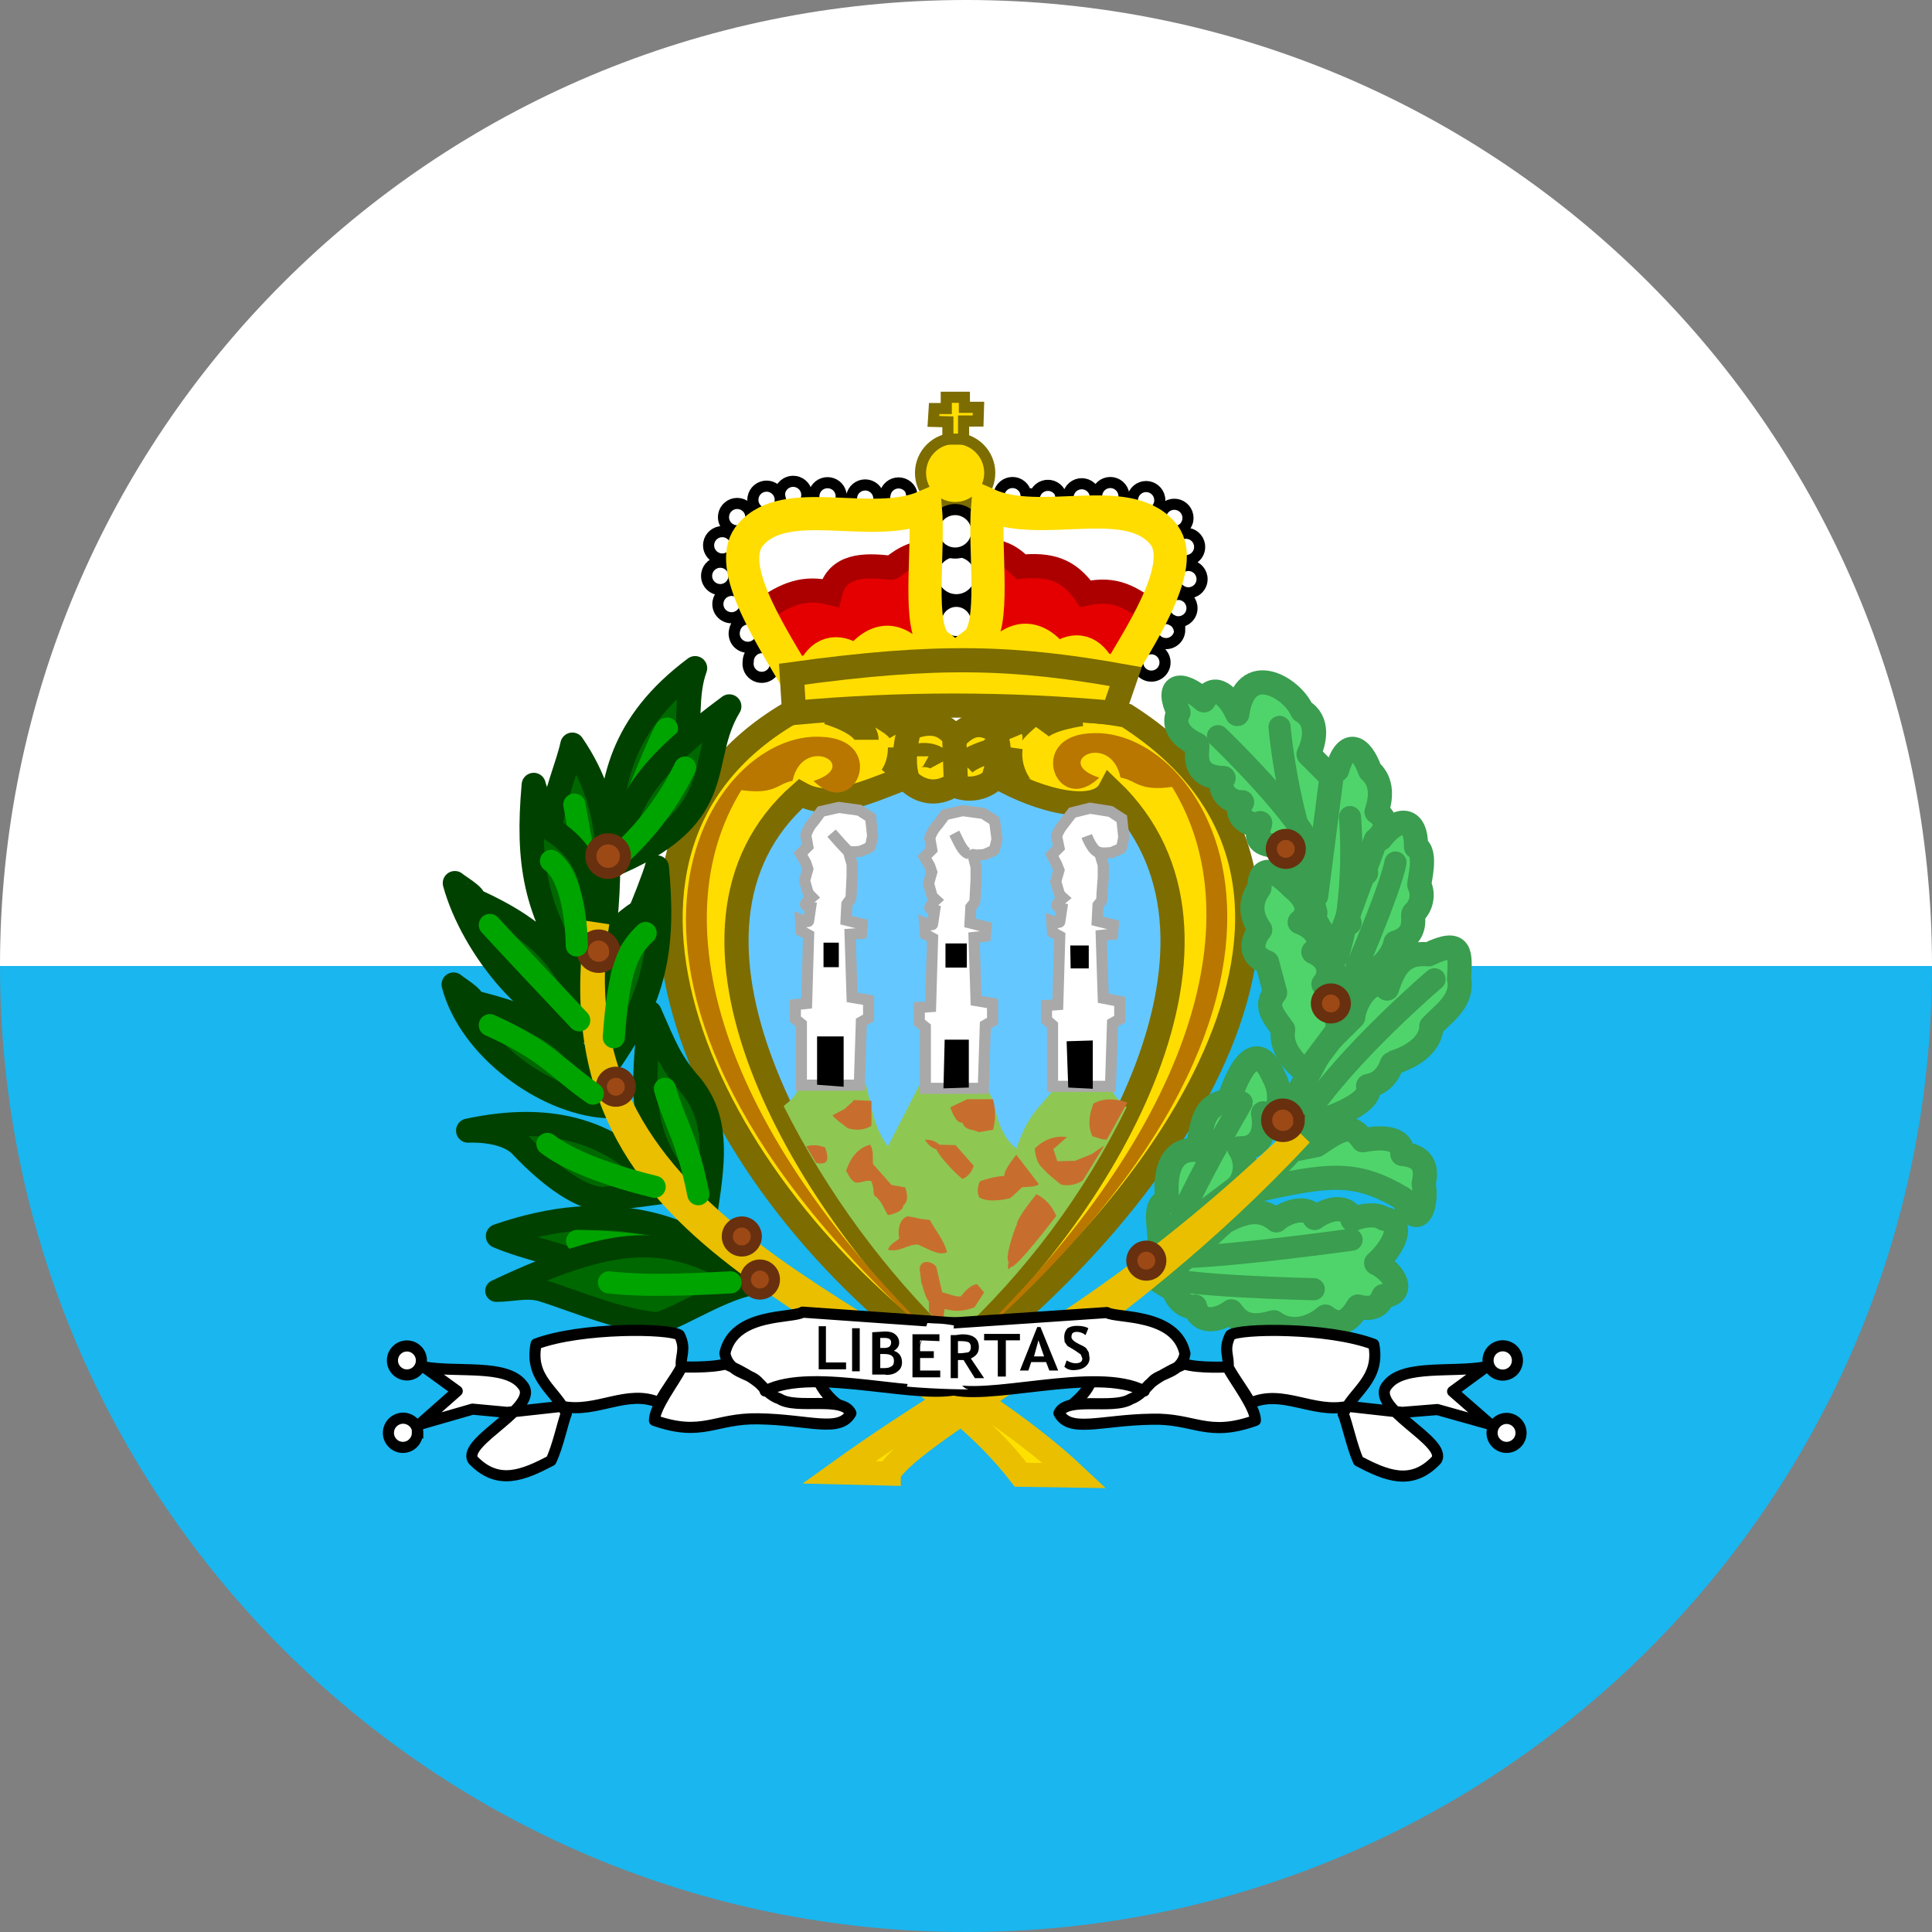 <svg width="24" height="24" viewBox="0 0 24 24" fill="none" xmlns="http://www.w3.org/2000/svg">
<rect x="0" y="0" width="24" height="24" fill="#808080" stroke="none"/>
<g clip-path="url(#clip0_2214_3994)">
<g clip-path="url(#clip1_2214_3994)">
<path fill-rule="evenodd" clip-rule="evenodd" d="M-4 12H28V24H-4V12Z" fill="#19B6EF"/>
<path fill-rule="evenodd" clip-rule="evenodd" d="M-4 0H28V12H-4V0Z" fill="white"/>
<path fill-rule="evenodd" clip-rule="evenodd" d="M11.85 16.96C14.48 15 17.3 11 13.995 8.89C13.38 8.77 12.695 8.805 12.36 9.07C12.185 8.97 12.045 8.98 11.87 9.165C11.745 9.015 11.62 8.945 11.37 9.02C11.13 8.892 10.868 8.813 10.598 8.787C10.327 8.761 10.054 8.789 9.795 8.87C6.9 10.59 8.67 14.7 11.85 16.955V16.96Z" fill="#FFDD00" stroke="#7D6C00" stroke-width="0.3"/>
<path fill-rule="evenodd" clip-rule="evenodd" d="M16.7 12.505C16.7 12.505 17 12.105 17.01 12.105C17.305 11.935 17.335 11.71 17.335 11.71C17.63 11.62 17.535 11.375 17.56 11.345C17.609 11.302 17.642 11.243 17.654 11.179C17.667 11.115 17.659 11.049 17.63 10.99C17.63 10.95 17.73 10.57 17.59 10.52C17.595 10.12 17.35 10.155 17.15 10.42C16.94 10.48 16.895 10.655 16.97 10.845C16.695 10.845 16.685 11.245 16.765 11.465C16.4 11.455 16.6 11.865 16.59 11.885C16.47 11.945 16.685 12.525 16.705 12.505H16.7ZM14.4 15.915L14.58 16.025C14.62 16.165 14.75 16.255 14.845 16.23C14.895 16.445 15.125 16.415 15.295 16.29C15.43 16.49 15.595 16.49 15.825 16.425C16.025 16.575 16.29 16.51 16.465 16.355C16.65 16.505 16.775 16.395 16.87 16.23C17.02 16.27 17.13 16.245 17.185 16.1C17.47 16.075 17.33 15.805 17.095 15.69C17.28 15.53 17.49 15.19 17.195 15.14C17.105 15.075 16.93 15.09 16.8 15.15C16.765 15 16.56 14.965 16.33 15.13C16.255 14.965 15.98 15.045 15.855 15.16C15.69 15.02 15.495 15.02 15.21 15.18L14.4 15.915ZM14.4 15.48C14.43 15.29 14.3 14.95 14.5 14.92C14.465 14.605 14.515 14.255 14.875 14.285C14.935 13.99 14.925 13.715 15.265 13.675C15.265 13.675 15.54 12.72 15.825 13.38C15.935 13.575 15.915 13.89 15.69 13.83C15.735 14.065 15.655 14.275 15.395 14.265C15.51 14.435 15.475 14.66 15.345 14.765L14.4 15.48ZM16.055 14.285L16.355 14.225C16.655 14.025 16.78 13.94 16.93 14.165C17.185 14.115 17.43 14.135 17.42 14.335C17.72 14.36 17.72 14.55 17.685 14.705C17.735 14.97 17.615 15.32 17.435 14.895C16.84 14.535 16.505 14.585 15.57 14.795L16.055 14.285ZM16.21 13.99C16.22 13.98 17.085 13.755 16.995 13.49C17.24 13.45 17.29 13.205 17.295 13.205C17.81 13.045 17.78 12.75 17.78 12.75C17.925 12.595 18.18 12.435 18.125 12.16C18.14 11.845 18.17 11.65 17.745 11.855C17.43 11.825 17.32 12.005 17.23 12.28C17.08 12.105 16.84 12.385 16.81 12.635C16.81 12.635 16.425 13.015 16.425 13.025L16.1 13.625L16.21 13.99Z" fill="#4FD46B" stroke="#3A9D4F" stroke-width="0.3" stroke-linejoin="round"/>
<path fill-rule="evenodd" clip-rule="evenodd" d="M16.225 13.32C16.02 13.165 15.905 12.975 15.94 12.79C15.805 12.605 15.71 12.495 15.84 12.33L15.74 11.955C15.47 11.855 15.585 11.63 15.655 11.55C15.528 11.37 15.525 11.197 15.645 11.03C15.645 10.705 15.875 10.83 16.06 11.03C16.06 11.03 16.38 11.255 16.145 11.455C16.38 11.54 16.445 11.74 16.315 11.825C16.52 11.915 16.55 12.1 16.44 12.225C16.645 12.385 16.57 12.595 16.63 12.78L16.225 13.32Z" fill="#4FD46B" stroke="#3A9D4F" stroke-width="0.3" stroke-linejoin="round"/>
<path fill-rule="evenodd" clip-rule="evenodd" d="M16.59 11.8C16.58 11.795 16.245 11.365 16.34 11.335C16.315 11.205 16.215 11.06 16.275 10.93C16.11 10.76 16.105 10.565 16.235 10.41C16.125 10.26 16.175 10.055 16.325 9.92C16.275 9.67 16.455 9.61 16.61 9.565C16.725 9.165 16.91 9.265 17.02 9.575C17.18 9.715 17.155 9.925 17.1 10.085C17.29 10.21 17.175 10.37 17.09 10.435L16.59 11.8Z" fill="#4FD46B" stroke="#3A9D4F" stroke-width="0.3" stroke-linejoin="round"/>
<path fill-rule="evenodd" clip-rule="evenodd" d="M16.54 9.655L16.255 9.37C16.33 9.22 16.39 8.955 16.175 8.83C16.055 8.545 15.465 8.185 15.37 8.87C15.28 8.665 15.09 8.46 14.955 8.7C14.645 8.435 14.48 8.515 14.64 8.85C14.64 8.85 14.495 9.075 14.87 9.25C14.9 9.28 14.75 9.655 15.2 9.665C15.115 9.795 15.25 9.975 15.43 9.965C15.305 10.12 15.52 10.29 15.655 10.225C15.6 10.4 15.605 10.485 15.85 10.51L16.125 10.825L16.35 11.13L16.54 9.655Z" fill="#4FD46B" stroke="#3A9D4F" stroke-width="0.3" stroke-linejoin="round"/>
<path d="M16.715 12.325C16.73 12.31 17.265 11.085 17.335 10.715M16.77 10.15C16.77 10.15 16.86 11.15 16.615 11.88M15.13 9.145C15.13 9.145 16.225 10.195 16.33 10.63M15.895 9.03C15.895 9.03 15.965 9.895 16.27 10.745M17.82 12.165C17.82 12.165 16.73 13.09 16.2 13.9M16.79 15.4C16.79 15.4 15.35 15.6 14.72 15.615M16.32 16.015C16.32 16.015 14.53 15.975 14.4 15.845M15.425 13.695C15.425 13.715 14.515 15.21 14.485 15.695" stroke="#3A9D4F" stroke-width="0.275" stroke-linecap="round"/>
<path fill-rule="evenodd" clip-rule="evenodd" d="M11.845 16.67C9.955 14.89 8.02 11.55 9.945 9.86C10.285 10.05 10.69 9.88 11.245 9.66C11.415 9.845 11.63 9.89 11.845 9.75C11.933 9.793 12.034 9.807 12.13 9.788C12.227 9.769 12.315 9.719 12.38 9.645C12.93 9.96 13.625 10.125 13.79 9.81C15.68 11.61 13.76 14.97 11.84 16.675L11.845 16.67Z" fill="#65C7FF" stroke="#7D6C00" stroke-width="0.3"/>
<path fill-rule="evenodd" clip-rule="evenodd" d="M11.85 16.62C10.988 15.786 10.273 14.812 9.735 13.74C9.835 13.655 9.88 13.63 9.93 13.49C10.22 13.53 10.375 13.54 10.755 13.47C10.835 13.76 10.85 14 11.03 14.24L11.415 13.49C11.686 13.558 11.969 13.558 12.24 13.49C12.4 13.7 12.34 14.025 12.625 14.27C12.795 13.77 12.96 13.74 13.13 13.47C13.38 13.56 13.54 13.52 13.745 13.455C13.845 13.58 13.795 13.575 13.995 13.755C13.465 14.835 12.74 15.806 11.855 16.62H11.85Z" fill="#8FC753"/>
<path fill-rule="evenodd" clip-rule="evenodd" d="M9.63 8.215C9.634 8.239 9.633 8.264 9.627 8.288C9.62 8.312 9.609 8.335 9.593 8.353C9.577 8.372 9.557 8.388 9.534 8.398C9.512 8.409 9.487 8.414 9.463 8.414C9.438 8.414 9.413 8.409 9.391 8.398C9.368 8.388 9.348 8.372 9.332 8.353C9.316 8.335 9.305 8.312 9.298 8.288C9.292 8.264 9.291 8.239 9.295 8.215C9.295 8.17 9.313 8.127 9.345 8.095C9.377 8.063 9.42 8.045 9.465 8.045C9.51 8.045 9.553 8.063 9.585 8.095C9.617 8.127 9.635 8.17 9.635 8.215H9.63ZM9.455 7.83C9.461 7.855 9.462 7.881 9.456 7.906C9.451 7.932 9.44 7.955 9.424 7.976C9.408 7.996 9.388 8.012 9.364 8.024C9.341 8.035 9.316 8.041 9.29 8.041C9.264 8.041 9.239 8.035 9.216 8.024C9.192 8.012 9.172 7.996 9.156 7.976C9.14 7.955 9.129 7.932 9.124 7.906C9.118 7.881 9.119 7.855 9.125 7.83C9.132 7.79 9.152 7.755 9.183 7.729C9.214 7.703 9.252 7.689 9.293 7.689C9.333 7.689 9.371 7.703 9.402 7.729C9.433 7.755 9.453 7.79 9.46 7.83H9.455ZM9.255 7.475C9.259 7.499 9.258 7.524 9.252 7.548C9.245 7.572 9.234 7.595 9.218 7.613C9.202 7.632 9.182 7.648 9.159 7.658C9.137 7.669 9.112 7.674 9.088 7.674C9.063 7.674 9.038 7.669 9.016 7.658C8.993 7.648 8.973 7.632 8.957 7.613C8.941 7.595 8.93 7.572 8.923 7.548C8.917 7.524 8.916 7.499 8.92 7.475C8.927 7.436 8.947 7.4 8.978 7.374C9.009 7.348 9.047 7.334 9.088 7.334C9.128 7.334 9.166 7.348 9.197 7.374C9.228 7.4 9.248 7.436 9.255 7.475ZM9.115 7.125C9.119 7.149 9.118 7.174 9.112 7.198C9.105 7.222 9.094 7.245 9.078 7.263C9.062 7.282 9.042 7.298 9.019 7.308C8.997 7.319 8.972 7.324 8.947 7.324C8.923 7.324 8.898 7.319 8.876 7.308C8.853 7.298 8.833 7.282 8.817 7.263C8.801 7.245 8.79 7.222 8.783 7.198C8.777 7.174 8.776 7.149 8.78 7.125C8.787 7.085 8.807 7.05 8.838 7.024C8.869 6.998 8.907 6.984 8.947 6.984C8.988 6.984 9.026 6.998 9.057 7.024C9.088 7.05 9.108 7.085 9.115 7.125ZM9.14 6.745C9.144 6.769 9.143 6.794 9.137 6.818C9.13 6.842 9.119 6.864 9.103 6.883C9.087 6.902 9.067 6.918 9.044 6.928C9.022 6.939 8.997 6.944 8.973 6.944C8.948 6.944 8.923 6.939 8.901 6.928C8.878 6.918 8.858 6.902 8.842 6.883C8.826 6.864 8.815 6.842 8.808 6.818C8.802 6.794 8.801 6.769 8.805 6.745C8.812 6.705 8.832 6.67 8.863 6.644C8.894 6.618 8.932 6.604 8.973 6.604C9.013 6.604 9.051 6.618 9.082 6.644C9.113 6.67 9.133 6.705 9.14 6.745ZM10.02 6.12C10.024 6.144 10.023 6.169 10.017 6.193C10.01 6.217 9.999 6.239 9.983 6.258C9.967 6.277 9.947 6.293 9.924 6.303C9.902 6.314 9.877 6.319 9.852 6.319C9.828 6.319 9.803 6.314 9.781 6.303C9.758 6.293 9.738 6.277 9.722 6.258C9.706 6.239 9.695 6.217 9.688 6.193C9.682 6.169 9.681 6.144 9.685 6.12C9.692 6.08 9.712 6.045 9.743 6.019C9.774 5.993 9.812 5.979 9.852 5.979C9.893 5.979 9.931 5.993 9.962 6.019C9.993 6.045 10.013 6.08 10.02 6.12Z" fill="white" stroke="black" stroke-width="0.138"/>
<path fill-rule="evenodd" clip-rule="evenodd" d="M9.69 6.18C9.694 6.204 9.693 6.229 9.687 6.253C9.68 6.277 9.669 6.299 9.653 6.318C9.637 6.337 9.617 6.353 9.594 6.363C9.572 6.374 9.547 6.379 9.523 6.379C9.498 6.379 9.473 6.374 9.451 6.363C9.428 6.353 9.408 6.337 9.392 6.318C9.376 6.299 9.365 6.277 9.358 6.253C9.352 6.229 9.351 6.204 9.355 6.18C9.362 6.14 9.382 6.105 9.413 6.079C9.444 6.053 9.482 6.039 9.523 6.039C9.563 6.039 9.601 6.053 9.632 6.079C9.663 6.105 9.683 6.14 9.69 6.18ZM9.325 6.395C9.329 6.419 9.328 6.444 9.322 6.468C9.315 6.492 9.304 6.514 9.288 6.533C9.272 6.552 9.252 6.568 9.229 6.578C9.207 6.589 9.182 6.594 9.158 6.594C9.133 6.594 9.108 6.589 9.086 6.578C9.063 6.568 9.043 6.552 9.027 6.533C9.011 6.514 9 6.492 8.993 6.468C8.987 6.444 8.986 6.419 8.99 6.395C8.997 6.355 9.017 6.32 9.048 6.294C9.079 6.268 9.117 6.254 9.158 6.254C9.198 6.254 9.236 6.268 9.267 6.294C9.298 6.32 9.318 6.355 9.325 6.395ZM10.445 6.125C10.451 6.15 10.452 6.176 10.446 6.201C10.441 6.227 10.43 6.25 10.414 6.271C10.398 6.291 10.378 6.307 10.354 6.319C10.331 6.33 10.306 6.336 10.28 6.336C10.254 6.336 10.229 6.33 10.206 6.319C10.182 6.307 10.162 6.291 10.146 6.271C10.13 6.25 10.119 6.227 10.114 6.201C10.108 6.176 10.109 6.15 10.115 6.125C10.124 6.088 10.145 6.055 10.175 6.032C10.205 6.009 10.242 5.996 10.28 5.996C10.318 5.996 10.355 6.009 10.385 6.032C10.415 6.055 10.436 6.088 10.445 6.125ZM10.915 6.165C10.919 6.189 10.918 6.214 10.912 6.238C10.905 6.262 10.893 6.284 10.878 6.303C10.862 6.322 10.842 6.338 10.819 6.348C10.797 6.359 10.772 6.364 10.748 6.364C10.723 6.364 10.698 6.359 10.676 6.348C10.653 6.338 10.633 6.322 10.617 6.303C10.601 6.284 10.59 6.262 10.583 6.238C10.577 6.214 10.576 6.189 10.58 6.165C10.587 6.125 10.607 6.09 10.638 6.064C10.669 6.038 10.707 6.024 10.748 6.024C10.788 6.024 10.826 6.038 10.857 6.064C10.888 6.09 10.908 6.125 10.915 6.165ZM11.325 6.14C11.331 6.165 11.332 6.191 11.326 6.216C11.321 6.242 11.31 6.265 11.294 6.286C11.278 6.306 11.258 6.322 11.235 6.334C11.211 6.345 11.186 6.351 11.16 6.351C11.134 6.351 11.109 6.345 11.085 6.334C11.062 6.322 11.042 6.306 11.026 6.286C11.01 6.265 10.999 6.242 10.994 6.216C10.988 6.191 10.989 6.165 10.995 6.14C11.002 6.1 11.022 6.065 11.053 6.039C11.084 6.013 11.123 5.999 11.162 5.999C11.203 5.999 11.241 6.013 11.272 6.039C11.303 6.065 11.323 6.1 11.33 6.14H11.325Z" fill="white" stroke="black" stroke-width="0.138"/>
<path fill-rule="evenodd" clip-rule="evenodd" d="M12.295 5.875C12.295 5.989 12.25 6.098 12.169 6.179C12.088 6.26 11.979 6.305 11.865 6.305C11.751 6.305 11.642 6.26 11.561 6.179C11.48 6.098 11.435 5.989 11.435 5.875C11.435 5.761 11.48 5.652 11.561 5.571C11.642 5.49 11.751 5.445 11.865 5.445C11.979 5.445 12.088 5.49 12.169 5.571C12.25 5.652 12.295 5.761 12.295 5.875Z" fill="#FFDD00" stroke="#7D6C00" stroke-width="0.138"/>
<path fill-rule="evenodd" clip-rule="evenodd" d="M12.75 6.135C12.75 6.18 12.732 6.223 12.7 6.255C12.668 6.287 12.625 6.305 12.58 6.305C12.535 6.305 12.492 6.287 12.46 6.255C12.428 6.223 12.41 6.18 12.41 6.135C12.417 6.096 12.437 6.06 12.468 6.034C12.499 6.008 12.537 5.994 12.578 5.994C12.618 5.994 12.656 6.008 12.687 6.034C12.718 6.06 12.738 6.096 12.745 6.135H12.75ZM13.18 6.17C13.186 6.195 13.187 6.221 13.181 6.247C13.176 6.272 13.165 6.295 13.149 6.316C13.133 6.336 13.113 6.353 13.089 6.364C13.066 6.375 13.041 6.381 13.015 6.381C12.989 6.381 12.964 6.375 12.941 6.364C12.917 6.353 12.897 6.336 12.881 6.316C12.865 6.295 12.854 6.272 12.849 6.247C12.843 6.221 12.844 6.195 12.85 6.17C12.857 6.131 12.877 6.095 12.908 6.069C12.939 6.043 12.977 6.029 13.018 6.029C13.058 6.029 13.096 6.043 13.127 6.069C13.158 6.095 13.178 6.131 13.185 6.17H13.18ZM13.605 6.15C13.609 6.175 13.608 6.2 13.602 6.223C13.595 6.247 13.584 6.27 13.568 6.289C13.552 6.308 13.532 6.323 13.509 6.333C13.487 6.344 13.462 6.349 13.438 6.349C13.413 6.349 13.388 6.344 13.366 6.333C13.343 6.323 13.323 6.308 13.307 6.289C13.291 6.27 13.28 6.247 13.273 6.223C13.267 6.2 13.266 6.175 13.27 6.15C13.277 6.111 13.297 6.075 13.328 6.049C13.359 6.023 13.398 6.009 13.438 6.009C13.478 6.009 13.516 6.023 13.547 6.049C13.578 6.075 13.598 6.111 13.605 6.15ZM13.96 6.135C13.964 6.16 13.963 6.185 13.957 6.208C13.95 6.232 13.938 6.255 13.923 6.274C13.907 6.293 13.887 6.308 13.864 6.318C13.842 6.329 13.817 6.334 13.793 6.334C13.768 6.334 13.743 6.329 13.721 6.318C13.698 6.308 13.678 6.293 13.662 6.274C13.646 6.255 13.635 6.232 13.628 6.208C13.622 6.185 13.621 6.16 13.625 6.135C13.632 6.096 13.652 6.06 13.683 6.034C13.714 6.008 13.752 5.994 13.793 5.994C13.833 5.994 13.871 6.008 13.902 6.034C13.933 6.06 13.953 6.096 13.96 6.135ZM14.405 6.185C14.409 6.21 14.408 6.235 14.402 6.258C14.395 6.282 14.383 6.305 14.368 6.324C14.352 6.343 14.332 6.358 14.309 6.368C14.287 6.379 14.262 6.384 14.238 6.384C14.213 6.384 14.188 6.379 14.166 6.368C14.143 6.358 14.123 6.343 14.107 6.324C14.091 6.305 14.08 6.282 14.073 6.258C14.067 6.235 14.066 6.21 14.07 6.185C14.077 6.146 14.097 6.11 14.128 6.084C14.159 6.058 14.197 6.044 14.238 6.044C14.278 6.044 14.316 6.058 14.347 6.084C14.378 6.11 14.398 6.146 14.405 6.185ZM14.755 6.405C14.759 6.43 14.758 6.455 14.752 6.478C14.745 6.502 14.733 6.525 14.718 6.544C14.702 6.563 14.682 6.578 14.659 6.588C14.637 6.599 14.612 6.604 14.588 6.604C14.563 6.604 14.538 6.599 14.516 6.588C14.493 6.578 14.473 6.563 14.457 6.544C14.441 6.525 14.43 6.502 14.423 6.478C14.417 6.455 14.416 6.43 14.42 6.405C14.427 6.366 14.447 6.33 14.478 6.304C14.509 6.278 14.547 6.264 14.588 6.264C14.628 6.264 14.666 6.278 14.697 6.304C14.728 6.33 14.748 6.366 14.755 6.405Z" fill="white" stroke="black" stroke-width="0.138"/>
<path fill-rule="evenodd" clip-rule="evenodd" d="M9.47 7.585L9.9 8.41H13.86L14.32 7.615C14.05 7.43 13.87 7.29 13.485 7.375C13.27 7.065 13.035 7.01 12.685 7.04C12.58 6.935 12.485 6.87 12.305 6.84L11.475 6.865C11.255 6.885 11.085 7.055 11.075 7.055C10.725 7.01 10.4 7.02 10.315 7.365C9.99 7.285 9.765 7.375 9.47 7.585Z" fill="#E40000" stroke="#AC0000" stroke-width="0.3"/>
<path fill-rule="evenodd" clip-rule="evenodd" d="M14.9 6.765C14.904 6.789 14.903 6.814 14.897 6.838C14.89 6.862 14.879 6.885 14.863 6.903C14.847 6.922 14.827 6.938 14.804 6.948C14.782 6.959 14.757 6.964 14.732 6.964C14.708 6.964 14.683 6.959 14.661 6.948C14.638 6.938 14.618 6.922 14.602 6.903C14.586 6.885 14.575 6.862 14.568 6.838C14.562 6.814 14.561 6.789 14.565 6.765C14.572 6.726 14.592 6.69 14.623 6.664C14.654 6.638 14.692 6.624 14.732 6.624C14.773 6.624 14.811 6.638 14.842 6.664C14.873 6.69 14.893 6.726 14.9 6.765ZM14.93 7.165C14.934 7.189 14.933 7.214 14.927 7.238C14.92 7.262 14.909 7.285 14.893 7.303C14.877 7.322 14.857 7.338 14.834 7.348C14.812 7.359 14.787 7.364 14.762 7.364C14.738 7.364 14.713 7.359 14.691 7.348C14.668 7.338 14.648 7.322 14.632 7.303C14.617 7.285 14.605 7.262 14.598 7.238C14.592 7.214 14.591 7.189 14.595 7.165C14.602 7.126 14.622 7.09 14.653 7.064C14.684 7.038 14.722 7.024 14.762 7.024C14.803 7.024 14.841 7.038 14.872 7.064C14.903 7.09 14.923 7.126 14.93 7.165ZM14.805 7.525C14.809 7.549 14.808 7.574 14.802 7.598C14.795 7.622 14.784 7.645 14.768 7.663C14.752 7.682 14.732 7.698 14.709 7.708C14.687 7.719 14.662 7.724 14.637 7.724C14.613 7.724 14.588 7.719 14.566 7.708C14.543 7.698 14.523 7.682 14.507 7.663C14.492 7.645 14.48 7.622 14.473 7.598C14.467 7.574 14.466 7.549 14.47 7.525C14.477 7.486 14.497 7.45 14.528 7.424C14.559 7.398 14.597 7.384 14.637 7.384C14.678 7.384 14.716 7.398 14.747 7.424C14.778 7.45 14.798 7.486 14.805 7.525ZM14.655 7.825C14.655 7.87 14.637 7.913 14.605 7.945C14.573 7.977 14.53 7.995 14.485 7.995C14.44 7.995 14.397 7.977 14.365 7.945C14.333 7.913 14.315 7.87 14.315 7.825C14.322 7.786 14.342 7.75 14.373 7.724C14.404 7.698 14.442 7.684 14.482 7.684C14.523 7.684 14.561 7.698 14.592 7.724C14.623 7.75 14.643 7.786 14.65 7.825H14.655ZM14.47 8.2C14.474 8.224 14.473 8.249 14.467 8.273C14.46 8.297 14.448 8.32 14.433 8.338C14.417 8.357 14.397 8.373 14.374 8.383C14.352 8.394 14.327 8.399 14.303 8.399C14.278 8.399 14.253 8.394 14.231 8.383C14.208 8.373 14.188 8.357 14.172 8.338C14.156 8.32 14.145 8.297 14.138 8.273C14.132 8.249 14.131 8.224 14.135 8.2C14.142 8.161 14.162 8.125 14.193 8.099C14.224 8.073 14.262 8.059 14.303 8.059C14.342 8.059 14.381 8.073 14.412 8.099C14.443 8.125 14.463 8.161 14.47 8.2ZM12.13 7.72C12.13 7.786 12.104 7.85 12.057 7.897C12.01 7.944 11.946 7.97 11.88 7.97C11.814 7.97 11.75 7.944 11.703 7.897C11.656 7.85 11.63 7.786 11.63 7.72C11.63 7.654 11.656 7.59 11.703 7.543C11.75 7.496 11.814 7.47 11.88 7.47C11.946 7.47 12.01 7.496 12.057 7.543C12.104 7.59 12.13 7.654 12.13 7.72Z" fill="white" stroke="black" stroke-width="0.138"/>
<path fill-rule="evenodd" clip-rule="evenodd" d="M12.18 7.15C12.18 7.23 12.148 7.306 12.092 7.362C12.036 7.418 11.96 7.45 11.88 7.45C11.8 7.45 11.724 7.418 11.668 7.362C11.612 7.306 11.58 7.23 11.58 7.15C11.58 7.071 11.612 6.994 11.668 6.938C11.724 6.882 11.8 6.85 11.88 6.85C11.96 6.85 12.036 6.882 12.092 6.938C12.148 6.994 12.18 7.071 12.18 7.15Z" fill="white" stroke="black" stroke-width="0.138"/>
<path fill-rule="evenodd" clip-rule="evenodd" d="M12.135 6.6C12.135 6.672 12.107 6.74 12.056 6.791C12.005 6.842 11.937 6.87 11.865 6.87C11.793 6.87 11.725 6.842 11.674 6.791C11.623 6.74 11.595 6.672 11.595 6.6C11.595 6.528 11.623 6.46 11.674 6.409C11.725 6.359 11.793 6.33 11.865 6.33C11.937 6.33 12.005 6.359 12.056 6.409C12.107 6.46 12.135 6.528 12.135 6.6Z" fill="white" stroke="black" stroke-width="0.138"/>
<path fill-rule="evenodd" clip-rule="evenodd" d="M11.775 5.45V5.24L11.595 5.235L11.605 5.075H11.755V4.935H11.98V5.06H12.155L12.15 5.23H11.97V5.455H11.77L11.775 5.45Z" fill="#FFDD00" stroke="#7D6C00" stroke-width="0.138"/>
<path d="M9.88 8.41C9.525 7.81 9 6.99 9.33 6.635C9.775 6.13 10.825 6.585 11.495 6.295C11.545 6.865 11.385 7.815 11.64 8.01L11.4 8.22C11.25 8.035 10.98 7.78 10.64 8.23C10.44 8.06 10.225 8.09 10.12 8.315C10.02 8.33 10.025 8.37 9.88 8.41ZM13.88 8.385C14.24 7.785 14.76 6.97 14.435 6.615C13.985 6.11 12.935 6.565 12.27 6.27C12.22 6.845 12.38 7.795 12.12 7.99L12.36 8.2C12.595 7.875 12.88 7.865 13.125 8.21C13.32 8.04 13.52 8.06 13.645 8.295C13.745 8.31 13.735 8.345 13.885 8.385H13.88Z" stroke="#FFDD00" stroke-width="0.412"/>
<path fill-rule="evenodd" clip-rule="evenodd" d="M9.865 8.855C11.184 8.735 12.511 8.735 13.83 8.855L13.985 8.405C12.6 8.155 11.645 8.125 9.835 8.375L9.865 8.855Z" fill="#FFDD00" stroke="#7D6C00" stroke-width="0.3"/>
<path fill-rule="evenodd" clip-rule="evenodd" d="M11.705 16.47L11.735 16.26C11.88 16.3 11.985 16.285 12.105 16.24L12.225 16.055L12.135 15.95C12.055 15.965 11.985 16.04 11.935 16.105C11.855 16.11 11.785 16.07 11.705 16.055L11.63 15.735C11.555 15.645 11.395 15.65 11.43 15.81L11.445 15.935C11.475 16.01 11.49 16.115 11.54 16.17V16.3L11.705 16.47ZM11.765 15.555C11.665 15.605 11.535 15.515 11.4 15.46C11.275 15.455 11.18 15.56 11.03 15.525C11.06 15.445 11.125 15.43 11.17 15.385C11.135 15.18 11.245 15.11 11.275 15.11C11.305 15.11 11.43 15.14 11.43 15.14L11.55 15.155C11.625 15.29 11.725 15.405 11.765 15.555Z" fill="#C76E2E"/>
<path fill-rule="evenodd" clip-rule="evenodd" d="M11.04 18.3C11.39 17.73 13.85 16.58 16.16 14.09C13.81 16.355 12.34 16.91 10.42 18.29L11.04 18.305V18.3Z" fill="#FFE100" stroke="#E9BF00" stroke-width="0.3"/>
<path fill-rule="evenodd" clip-rule="evenodd" d="M14.42 15.66C14.42 15.708 14.401 15.754 14.367 15.787C14.334 15.821 14.288 15.84 14.24 15.84C14.192 15.84 14.146 15.821 14.113 15.787C14.079 15.754 14.06 15.708 14.06 15.66C14.06 15.612 14.079 15.567 14.113 15.533C14.146 15.499 14.192 15.48 14.24 15.48C14.288 15.48 14.334 15.499 14.367 15.533C14.401 15.567 14.42 15.612 14.42 15.66ZM16.14 13.915C16.14 13.969 16.119 14.02 16.081 14.058C16.043 14.096 15.991 14.118 15.938 14.118C15.884 14.118 15.832 14.096 15.794 14.058C15.756 14.02 15.735 13.969 15.735 13.915C15.735 13.862 15.756 13.811 15.794 13.774C15.831 13.736 15.882 13.715 15.935 13.715C15.988 13.715 16.039 13.736 16.076 13.774C16.114 13.811 16.135 13.862 16.135 13.915H16.14ZM16.71 12.435C16.714 12.461 16.713 12.487 16.706 12.513C16.699 12.538 16.687 12.561 16.67 12.581C16.653 12.601 16.632 12.617 16.608 12.628C16.584 12.639 16.559 12.645 16.532 12.645C16.506 12.645 16.48 12.639 16.457 12.628C16.433 12.617 16.412 12.601 16.395 12.581C16.378 12.561 16.366 12.538 16.359 12.513C16.352 12.487 16.351 12.461 16.355 12.435C16.362 12.393 16.384 12.355 16.416 12.328C16.449 12.3 16.49 12.285 16.532 12.285C16.575 12.285 16.616 12.3 16.649 12.328C16.681 12.355 16.703 12.393 16.71 12.435ZM16.15 10.515C16.154 10.541 16.153 10.567 16.146 10.593C16.139 10.618 16.127 10.641 16.11 10.661C16.093 10.681 16.072 10.697 16.048 10.708C16.024 10.719 15.999 10.725 15.973 10.725C15.946 10.725 15.921 10.719 15.897 10.708C15.873 10.697 15.852 10.681 15.835 10.661C15.818 10.641 15.806 10.618 15.799 10.593C15.792 10.567 15.791 10.541 15.795 10.515C15.802 10.473 15.824 10.435 15.856 10.408C15.889 10.38 15.93 10.365 15.973 10.365C16.015 10.365 16.056 10.38 16.089 10.408C16.121 10.435 16.143 10.473 16.15 10.515Z" fill="#9D4916" stroke="#68300E" stroke-width="0.138"/>
<path fill-rule="evenodd" clip-rule="evenodd" d="M9.955 13.48V12.72L9.88 12.66V12.48L10.02 12.465L10.045 11.615L9.955 11.565L9.945 11.425C9.945 11.425 10.045 11.465 10.045 11.44L10.07 11.27C10.07 11.27 10.005 11.26 10.005 11.235C10.005 11.21 10.085 11.145 10.085 11.145C10.085 11.145 10.045 11.105 10.035 11.08L9.995 10.94L10.035 10.795L10.01 10.72L9.945 10.605L10.035 10.515L10.01 10.375C10.027 10.323 10.052 10.274 10.085 10.23C10.1 10.22 10.2 10.08 10.2 10.08L10.42 10.03L10.675 10.065L10.815 10.155L10.84 10.385C10.84 10.385 10.815 10.525 10.805 10.525L10.69 10.575C10.69 10.575 10.56 10.59 10.545 10.575C10.53 10.56 10.585 10.735 10.585 10.735V10.885L10.575 11.08C10.575 11.08 10.575 11.17 10.56 11.18C10.545 11.19 10.52 11.23 10.52 11.23L10.51 11.43L10.71 11.48L10.7 11.595L10.56 11.605L10.585 12.39L10.79 12.425V12.645L10.7 12.695L10.675 13.48H9.955ZM13.075 13.495V12.735L13 12.67V12.49L13.14 12.48L13.165 11.63L13.075 11.58L13.065 11.44C13.065 11.44 13.165 11.475 13.165 11.45L13.19 11.285C13.19 11.285 13.125 11.27 13.125 11.245C13.125 11.22 13.205 11.155 13.205 11.155C13.205 11.155 13.165 11.12 13.155 11.09L13.115 10.95L13.155 10.81L13.125 10.735L13.065 10.62L13.155 10.53L13.125 10.385C13.144 10.334 13.171 10.287 13.205 10.245L13.32 10.095L13.54 10.04L13.795 10.08L13.935 10.17L13.96 10.4C13.96 10.4 13.935 10.54 13.925 10.54L13.81 10.59C13.81 10.59 13.68 10.605 13.665 10.59C13.65 10.575 13.705 10.745 13.705 10.745V10.9L13.69 11.095C13.69 11.095 13.69 11.18 13.68 11.195L13.64 11.245L13.63 11.44L13.83 11.49L13.82 11.605L13.68 11.62L13.705 12.4L13.91 12.44V12.66L13.82 12.71L13.795 13.495H13.075ZM11.495 13.52V12.76L11.42 12.7V12.515L11.56 12.505L11.585 11.655L11.495 11.605L11.485 11.465C11.485 11.465 11.585 11.505 11.585 11.48L11.61 11.31C11.61 11.31 11.55 11.3 11.55 11.275C11.55 11.25 11.625 11.18 11.625 11.18C11.625 11.18 11.585 11.145 11.575 11.12L11.535 10.975L11.575 10.835L11.55 10.76L11.485 10.645L11.575 10.555L11.55 10.41C11.566 10.359 11.592 10.312 11.625 10.27C11.64 10.26 11.74 10.12 11.74 10.12L11.96 10.07L12.215 10.105L12.355 10.195L12.385 10.425C12.385 10.425 12.355 10.565 12.345 10.565L12.23 10.615C12.23 10.615 12.1 10.63 12.09 10.615C12.08 10.6 12.125 10.77 12.125 10.77V10.925L12.115 11.12C12.115 11.12 12.115 11.21 12.1 11.22L12.06 11.27L12.05 11.465L12.25 11.515L12.24 11.63L12.1 11.645L12.125 12.43L12.33 12.465V12.685L12.24 12.735L12.215 13.52H11.5H11.495Z" fill="white" stroke="#A9A9A9" stroke-width="0.138"/>
<path fill-rule="evenodd" clip-rule="evenodd" d="M10.15 13.475V12.875H10.48V13.5L10.15 13.475ZM11.72 13.525L11.735 12.915H12.035V13.51L11.72 13.52V13.525ZM13.27 13.51L13.25 12.935L13.575 12.925V13.525L13.275 13.51H13.27ZM10.23 11.71H10.42V12.015H10.23V11.71ZM11.745 11.72H12.01V12.02H11.745V11.72ZM13.295 11.745H13.525V12.03H13.3L13.295 11.745Z" fill="black"/>
<path d="M10.33 10.35C10.53 10.58 10.545 10.58 10.545 10.58M11.855 10.35C11.895 10.425 11.955 10.59 12.035 10.605M13.5 10.385C13.5 10.385 13.565 10.565 13.65 10.59" stroke="#A8A8A8" stroke-width="0.138"/>
<path fill-rule="evenodd" clip-rule="evenodd" d="M10.11 9.7C10.71 9.505 9.97 9.12 9.845 9.7C9.655 9.735 9.63 9.875 9.21 9.815C8.19 11.465 8.945 14.14 11.915 16.905C6.595 12.375 8.755 9.025 10.23 9.155C11.03 9.205 10.63 10.205 10.11 9.705V9.7Z" fill="#B97700"/>
<path d="M10.28 8.85C10.28 8.85 10.765 8.985 10.765 9.19M10.765 8.815C10.765 8.815 11.105 8.965 11.18 9.095M13.435 8.87C13.435 8.87 13.005 8.93 12.91 9.06M12.78 8.91C12.78 8.91 12.53 9.115 12.555 9.175M12.725 9.81C12.685 9.795 12.515 9.565 12.555 9.285M11.065 9.66C11.065 9.66 11.18 9.53 11.18 9.285M11.855 9.19L11.875 9.74M12.345 9.66C12.345 9.625 12.495 9.265 12.325 9.095M11.31 9.02C11.31 9.02 11.18 9.38 11.275 9.68M12.275 9.34C12.275 9.34 12.065 9.4 11.975 9.49M11.385 9.395C11.385 9.38 11.615 9.345 11.685 9.475" stroke="#7D6C00" stroke-width="0.3"/>
<path fill-rule="evenodd" clip-rule="evenodd" d="M11.03 15.095C11.04 15.095 11.22 15.06 11.22 14.975C11.31 14.915 11.245 14.75 11.245 14.75L11.075 14.72L10.845 14.46C10.835 14.38 10.86 14.305 10.81 14.22C10.65 14.26 10.56 14.395 10.51 14.545C10.545 14.595 10.55 14.645 10.625 14.69C10.7 14.7 10.75 14.655 10.82 14.67C10.855 14.735 10.845 14.79 10.86 14.85C10.955 14.915 10.975 15.01 11.03 15.095ZM10.825 13.985V13.675L10.605 13.665C10.575 13.715 10.525 13.735 10.495 13.775L10.34 13.855C10.405 13.93 10.485 13.975 10.53 14.015C10.64 14.048 10.738 14.038 10.825 13.985ZM10.135 14.44L10.015 14.24C10.093 14.218 10.176 14.223 10.25 14.255C10.25 14.255 10.3 14.38 10.265 14.425C10.245 14.47 10.13 14.45 10.135 14.44ZM11.96 14.645C11.993 14.629 12.023 14.606 12.046 14.578C12.069 14.549 12.086 14.516 12.095 14.48L11.87 14.225L11.67 14.22C11.617 14.173 11.557 14.153 11.49 14.16C11.49 14.16 11.55 14.26 11.63 14.275C11.69 14.405 11.94 14.645 11.96 14.645ZM12.175 14.675C12.175 14.67 12.375 14.605 12.475 14.61C12.47 14.53 12.625 14.345 12.625 14.345L12.905 14.71C12.855 14.75 12.765 14.74 12.695 14.75C12.695 14.75 12.56 14.88 12.545 14.885C12.53 14.89 12.285 14.95 12.165 14.875C12.115 14.775 12.18 14.66 12.175 14.675ZM12.335 14.035C12.37 13.911 12.37 13.779 12.335 13.655H12.015L11.805 13.755C11.805 13.755 11.87 13.965 11.955 13.945C11.99 14.05 12.1 14.025 12.155 14.065L12.335 14.035ZM13.58 13.715C13.53 13.85 13.51 13.99 13.57 14.115C13.63 14.13 13.7 14.165 13.75 14.155L14.005 13.695C13.828 13.638 13.685 13.645 13.575 13.715H13.58Z" fill="#C76E2E"/>
<path fill-rule="evenodd" clip-rule="evenodd" d="M13.655 9.66C13.055 9.465 13.795 9.075 13.92 9.66C14.115 9.69 14.14 9.835 14.56 9.775C15.575 11.425 14.82 14.1 11.85 16.865C17.175 12.335 15.01 8.985 13.535 9.11C12.735 9.16 13.135 10.16 13.655 9.66Z" fill="#B97700"/>
<path fill-rule="evenodd" clip-rule="evenodd" d="M13.715 14.235C13.705 14.235 13.565 14.335 13.565 14.335L13.355 14.42L13.135 14.425L13.085 14.275L13.255 14.125C13.108 14.105 12.975 14.152 12.855 14.265C12.855 14.265 12.855 14.43 12.955 14.515C13.01 14.585 13.18 14.715 13.18 14.715C13.226 14.725 13.274 14.726 13.32 14.718C13.367 14.709 13.411 14.691 13.45 14.665L13.715 14.235ZM12.555 15.74C12.625 15.76 13.12 15.105 13.12 15.105C13.075 14.988 12.988 14.891 12.875 14.835C12.875 14.835 12.635 15.12 12.63 15.215C12.59 15.3 12.48 15.63 12.53 15.675C12.525 15.685 12.505 15.82 12.555 15.74Z" fill="#C76E2E"/>
<path fill-rule="evenodd" clip-rule="evenodd" d="M9.32 15.87C8.58 15.225 7.58 14.87 6.185 15.355C6.56 15.515 6.965 15.57 7.31 15.75L9.32 15.87Z" fill="#006800" stroke="#004100" stroke-width="0.3" stroke-linejoin="round"/>
<path d="M7.17 15.415C8.635 15.445 9.06 15.81 8.985 15.75" stroke="#00A400" stroke-width="0.275" stroke-linecap="round"/>
<path fill-rule="evenodd" clip-rule="evenodd" d="M9.35 15.95C8.91 16.03 8.31 16.45 8.13 16.435C7.655 16.38 7.205 16.185 6.745 16.035C6.555 15.975 6.36 16.035 6.165 16.035C7.805 15.26 8.365 15.365 9.35 15.945V15.95Z" fill="#006800" stroke="#004100" stroke-width="0.275" stroke-linejoin="round"/>
<path fill-rule="evenodd" clip-rule="evenodd" d="M8.27 14.8C8.27 14.8 7.72 14.88 7.475 14.895C7.235 14.88 6.875 14.655 6.485 14.245C6.285 14.015 5.815 14.045 5.815 14.045C6.845 13.825 7.65 14.035 8.265 14.805L8.27 14.8ZM7.52 13.74C6.775 13.69 5.845 13.025 5.635 12.23C5.635 12.24 5.91 12.405 5.865 12.445C7.085 12.755 7.165 13.005 7.52 13.74ZM8.77 15.015C8.875 14.34 8.905 13.895 8.59 13.495C8.325 13.195 8.26 13.01 8.07 12.58C8.015 13.47 7.82 14.205 8.77 15.015ZM7.6 13.15C8.15 12.345 8.25 11.735 8.16 10.775C8.145 10.85 7.96 11.325 7.95 11.325C7.125 11.84 7.49 12.65 7.6 13.15Z" fill="#006800" stroke="#004100" stroke-width="0.3" stroke-linejoin="round"/>
<path fill-rule="evenodd" clip-rule="evenodd" d="M7.11 9.25C7.66 10.055 7.58 10.815 7.49 11.775C7.475 11.7 7.29 11.225 7.28 11.225C6.455 10.71 7.005 9.75 7.11 9.25Z" fill="#006800" stroke="#004100" stroke-width="0.3" stroke-linejoin="round"/>
<path fill-rule="evenodd" clip-rule="evenodd" d="M7.565 10.5C8.905 9.82 8.39 8.965 8.635 8.3C7.705 8.995 7.585 9.73 7.57 10.5H7.565Z" fill="#006800" stroke="#004100" stroke-width="0.3" stroke-linejoin="round"/>
<path d="M7.75 10.33C7.92 9.855 8.25 9.05 8.285 9.05M7.35 11.32C7.32 10.985 7.15 10.085 7.135 9.995" stroke="#00A400" stroke-width="0.275" stroke-linecap="round"/>
<path fill-rule="evenodd" clip-rule="evenodd" d="M7.415 12.825C6.665 12.775 5.865 11.76 5.65 10.97C5.65 10.98 5.925 11.14 5.88 11.18C6.95 11.66 7.06 12.09 7.415 12.825ZM7.195 12.125C6.645 11.32 6.545 10.71 6.63 9.75C6.645 9.825 6.83 10.3 6.845 10.3C7.665 10.815 7.3 11.625 7.195 12.125ZM7.69 10.71C9.075 10.095 8.65 9.45 9.06 8.775C8.13 9.465 7.705 9.945 7.69 10.71Z" fill="#006800" stroke="#004100" stroke-width="0.3" stroke-linejoin="round"/>
<path d="M7.75 10.57C8.064 10.274 8.322 9.923 8.51 9.535" stroke="#00A400" stroke-width="0.275" stroke-linecap="round"/>
<path fill-rule="evenodd" clip-rule="evenodd" d="M12.68 18.32L13.35 18.33C11.115 16.23 6.825 15.32 7.42 11.46C6.805 15.645 10.925 16.035 12.68 18.32Z" fill="#FFE100" stroke="#E9BF00" stroke-width="0.3"/>
<path fill-rule="evenodd" clip-rule="evenodd" d="M7.77 10.635C7.77 10.692 7.747 10.747 7.707 10.787C7.667 10.827 7.612 10.85 7.555 10.85C7.498 10.85 7.443 10.827 7.403 10.787C7.363 10.747 7.34 10.692 7.34 10.635C7.34 10.578 7.363 10.523 7.403 10.483C7.443 10.443 7.498 10.42 7.555 10.42C7.612 10.42 7.667 10.443 7.707 10.483C7.747 10.523 7.77 10.578 7.77 10.635ZM7.64 11.815C7.64 11.869 7.619 11.92 7.581 11.958C7.543 11.996 7.491 12.017 7.438 12.017C7.384 12.017 7.332 11.996 7.294 11.958C7.256 11.92 7.235 11.869 7.235 11.815C7.235 11.762 7.256 11.711 7.294 11.674C7.331 11.636 7.382 11.615 7.435 11.615C7.488 11.615 7.539 11.636 7.576 11.674C7.614 11.711 7.635 11.762 7.635 11.815H7.64ZM7.83 13.5C7.83 13.524 7.825 13.547 7.816 13.569C7.807 13.591 7.794 13.611 7.777 13.627C7.761 13.644 7.741 13.657 7.719 13.666C7.697 13.675 7.674 13.68 7.65 13.68C7.626 13.68 7.603 13.675 7.581 13.666C7.559 13.657 7.539 13.644 7.523 13.627C7.506 13.611 7.493 13.591 7.484 13.569C7.475 13.547 7.47 13.524 7.47 13.5C7.47 13.452 7.489 13.406 7.523 13.373C7.556 13.339 7.602 13.32 7.65 13.32C7.698 13.32 7.744 13.339 7.777 13.373C7.811 13.406 7.83 13.452 7.83 13.5ZM9.395 15.36C9.395 15.408 9.376 15.453 9.342 15.487C9.309 15.521 9.263 15.54 9.215 15.54C9.167 15.54 9.121 15.521 9.088 15.487C9.054 15.453 9.035 15.408 9.035 15.36C9.035 15.312 9.054 15.266 9.088 15.233C9.121 15.199 9.167 15.18 9.215 15.18C9.263 15.18 9.309 15.199 9.342 15.233C9.376 15.266 9.395 15.312 9.395 15.36ZM9.62 15.895C9.62 15.943 9.601 15.988 9.567 16.022C9.534 16.056 9.488 16.075 9.44 16.075C9.392 16.075 9.346 16.056 9.313 16.022C9.279 15.988 9.26 15.943 9.26 15.895C9.26 15.847 9.279 15.801 9.313 15.768C9.346 15.734 9.392 15.715 9.44 15.715C9.488 15.715 9.534 15.734 9.567 15.768C9.601 15.801 9.62 15.847 9.62 15.895Z" fill="#9D4916" stroke="#68300E" stroke-width="0.138"/>
<path fill-rule="evenodd" clip-rule="evenodd" d="M10.41 17.45C10.308 17.374 10.226 17.274 10.17 17.16L9.47 17.085L9.46 17.485L10.41 17.45Z" fill="white" stroke="black" stroke-width="0.138"/>
<path fill-rule="evenodd" clip-rule="evenodd" d="M5.265 16.98C5.675 17.055 6.29 16.94 6.49 17.205C6.73 17.475 5.735 17.9 5.875 18.135C6.185 18.46 6.5 18.325 6.845 18.145C6.93 17.97 6.995 17.655 7.035 17.56C6.91 17.275 6.57 17.13 6.66 16.695C7.225 16.485 8.32 16.5 8.44 16.585C8.53 16.765 8.445 16.845 8.465 16.99C8.37 17.175 8.13 17.48 8.13 17.645C8.73 17.855 8.88 17.615 9.42 17.625C10.05 17.635 10.43 17.805 10.57 17.555C10.47 17.335 9.895 17.515 9.68 17.375C9.57 17.34 9.5 17.25 9.405 17.155C9.31 17.06 9.045 17.055 9.005 16.81C9.115 16.3 9.855 16.38 9.97 16.3L11.89 16.435C12.24 16.425 12.44 17.05 11.965 17.235C11.495 17.425 10.11 16.96 9.505 17.28C9.475 17.15 9.04 16.95 9.01 16.945C8.825 16.995 8.465 16.98 8.465 16.98C8.38 17.14 8.275 17.26 8.19 17.425C7.79 17.25 7.415 17.56 6.98 17.47L6.3 17.545L5.87 17.505L5.21 17.695L5.68 17.28L5.265 16.98Z" fill="white" stroke="black" stroke-width="0.138" stroke-linejoin="round"/>
<path fill-rule="evenodd" clip-rule="evenodd" d="M5.235 16.9C5.235 16.948 5.216 16.994 5.182 17.027C5.149 17.061 5.103 17.08 5.055 17.08C5.007 17.08 4.961 17.061 4.928 17.027C4.894 16.994 4.875 16.948 4.875 16.9C4.875 16.852 4.894 16.806 4.928 16.773C4.961 16.739 5.007 16.72 5.055 16.72C5.103 16.72 5.149 16.739 5.182 16.773C5.216 16.806 5.235 16.852 5.235 16.9ZM5.185 17.8C5.185 17.848 5.166 17.893 5.132 17.927C5.099 17.961 5.053 17.98 5.005 17.98C4.957 17.98 4.911 17.961 4.878 17.927C4.844 17.893 4.825 17.848 4.825 17.8C4.825 17.752 4.844 17.705 4.878 17.671C4.913 17.637 4.959 17.617 5.008 17.617C5.056 17.617 5.102 17.637 5.137 17.671C5.171 17.705 5.19 17.752 5.19 17.8H5.185Z" fill="white" stroke="black" stroke-width="0.138"/>
<path fill-rule="evenodd" clip-rule="evenodd" d="M13.315 17.455C13.43 17.35 13.505 17.28 13.55 17.165L14.25 17.085L14.265 17.485L13.315 17.455Z" fill="white" stroke="black" stroke-width="0.138"/>
<path fill-rule="evenodd" clip-rule="evenodd" d="M18.455 16.98C18.05 17.055 17.435 16.945 17.235 17.205C16.99 17.48 17.985 17.905 17.845 18.135C17.535 18.465 17.22 18.33 16.875 18.15C16.795 17.975 16.73 17.66 16.685 17.565C16.815 17.275 17.15 17.135 17.065 16.7C16.495 16.485 15.4 16.5 15.285 16.585C15.19 16.77 15.275 16.85 15.255 16.995C15.355 17.175 15.595 17.485 15.595 17.645C14.995 17.86 14.84 17.615 14.305 17.63C13.675 17.64 13.29 17.805 13.155 17.555C13.25 17.34 13.825 17.515 14.045 17.38C14.155 17.34 14.225 17.255 14.32 17.155C14.415 17.055 14.68 17.055 14.72 16.815C14.61 16.305 13.87 16.38 13.75 16.305L11.83 16.435C11.48 16.425 11.285 17.05 11.755 17.24C12.225 17.43 13.615 16.96 14.215 17.28C14.25 17.15 14.68 16.955 14.715 16.945C14.895 17 15.255 16.98 15.255 16.98C15.345 17.145 15.445 17.265 15.535 17.43C15.935 17.25 16.31 17.565 16.745 17.47L17.42 17.545L17.855 17.51L18.515 17.695L18.045 17.285L18.455 16.985V16.98Z" fill="white" stroke="black" stroke-width="0.138" stroke-linejoin="round"/>
<path fill-rule="evenodd" clip-rule="evenodd" d="M18.485 16.9C18.485 16.948 18.504 16.995 18.538 17.029C18.573 17.063 18.619 17.082 18.668 17.082C18.716 17.082 18.762 17.063 18.797 17.029C18.831 16.995 18.85 16.948 18.85 16.9C18.85 16.852 18.831 16.805 18.797 16.771C18.762 16.737 18.716 16.718 18.668 16.718C18.619 16.718 18.573 16.737 18.538 16.771C18.504 16.805 18.485 16.852 18.485 16.9ZM18.535 17.8C18.535 17.848 18.554 17.894 18.588 17.927C18.622 17.961 18.667 17.98 18.715 17.98C18.763 17.98 18.808 17.961 18.842 17.927C18.876 17.894 18.895 17.848 18.895 17.8C18.895 17.752 18.876 17.706 18.842 17.673C18.808 17.639 18.763 17.62 18.715 17.62C18.667 17.62 18.622 17.639 18.588 17.673C18.554 17.706 18.535 17.752 18.535 17.8Z" fill="white" stroke="black" stroke-width="0.138"/>
<path fill-rule="evenodd" clip-rule="evenodd" d="M11.85 16.465C11.69 16.435 11.63 16.445 11.52 16.435L11.265 17.225C11.665 17.26 12.03 17.26 12.03 17.26C11.79 17.21 11.845 16.47 11.85 16.465Z" fill="white"/>
<path d="M10.17 17.01V16.475H10.26V16.925H10.51V17.01H10.17Z" fill="black"/>
<path d="M10.585 17.035V16.5H10.68V17.035H10.585Z" fill="black"/>
<path d="M11 17.075H10.835V16.55L10.995 16.54C11.052 16.54 11.093 16.552 11.12 16.575C11.153 16.602 11.17 16.637 11.17 16.68C11.17 16.72 11.148 16.753 11.105 16.78C11.172 16.803 11.205 16.852 11.205 16.925C11.205 16.975 11.185 17.013 11.145 17.04C11.112 17.067 11.065 17.08 11.005 17.08L11 17.075ZM10.935 16.62V16.745H10.985C11.042 16.745 11.07 16.722 11.07 16.675C11.07 16.638 11.042 16.62 10.985 16.62H10.935ZM10.935 16.82V16.995H10.985C11.025 16.995 11.053 16.988 11.07 16.975C11.093 16.965 11.105 16.943 11.105 16.91C11.105 16.877 11.097 16.855 11.08 16.845C11.063 16.828 11.032 16.82 10.985 16.82H10.935Z" fill="black"/>
<path d="M11.43 16.65V16.785H11.6V16.87H11.43V17.025H11.68V17.11H11.335V16.575H11.67V16.66L11.43 16.65Z" fill="black"/>
<path d="M12.11 17.12L11.97 16.895H11.9V17.12H11.81V16.585H11.87L11.95 16.575C12.09 16.575 12.16 16.628 12.16 16.735C12.16 16.768 12.152 16.797 12.135 16.82C12.112 16.847 12.087 16.865 12.06 16.875L12.225 17.12H12.11ZM11.9 16.67V16.81H11.945L12.025 16.8C12.048 16.79 12.06 16.768 12.06 16.735C12.06 16.708 12.052 16.688 12.035 16.675C12.012 16.665 11.978 16.66 11.935 16.66H11.9V16.67Z" fill="black"/>
<path d="M12.495 16.65V17.1H12.395V16.65H12.225V16.57H12.67V16.65H12.495Z" fill="black"/>
<path d="M13.035 17.025L12.995 16.92H12.81L12.775 17.025H12.67L12.885 16.485H12.925L13.145 17.025H13.035ZM12.9 16.65L12.845 16.85H12.97L12.9 16.65Z" fill="black"/>
<path d="M13.22 16.985L13.25 16.9C13.29 16.923 13.327 16.935 13.36 16.935C13.417 16.935 13.445 16.915 13.445 16.875L13.425 16.825L13.345 16.77L13.26 16.72L13.225 16.67L13.22 16.61C13.22 16.567 13.233 16.53 13.26 16.5C13.293 16.48 13.332 16.47 13.375 16.47C13.438 16.47 13.487 16.48 13.52 16.5L13.485 16.585C13.452 16.558 13.415 16.545 13.375 16.545C13.355 16.545 13.338 16.55 13.325 16.56C13.315 16.57 13.31 16.587 13.31 16.61C13.31 16.637 13.343 16.667 13.41 16.7C13.45 16.717 13.478 16.733 13.495 16.75L13.525 16.8L13.535 16.87C13.535 16.913 13.518 16.948 13.485 16.975C13.452 17.002 13.407 17.017 13.35 17.02C13.293 17.023 13.25 17.008 13.22 16.975V16.985Z" fill="black"/>
<path d="M7.565 15.93C8.07 15.99 8.77 15.945 9.075 15.93M6.8 14.21C7.23 14.545 8.155 14.745 8.14 14.745M8.675 14.835C8.535 14.135 8.385 13.965 8.26 13.525M6.085 12.735C6.8 13.055 6.91 13.265 7.365 13.585M7.625 12.885C7.685 12.02 7.805 11.79 8.02 11.59M6.085 11.49C6.345 11.775 7.195 12.675 7.195 12.675M6.845 10.695C7.165 10.92 7.165 11.745 7.165 11.745" stroke="#00A400" stroke-width="0.275" stroke-linecap="round"/>
</g>
</g>
<defs>
<clipPath id="clip0_2214_3994">
<path d="M0 12C0 5.373 5.373 0 12 0C18.627 0 24 5.373 24 12C24 18.627 18.627 24 12 24C5.373 24 0 18.627 0 12Z" fill="white"/>
</clipPath>
<clipPath id="clip1_2214_3994">
<rect width="32" height="24" fill="white" transform="translate(-4)"/>
</clipPath>
</defs>
</svg>
